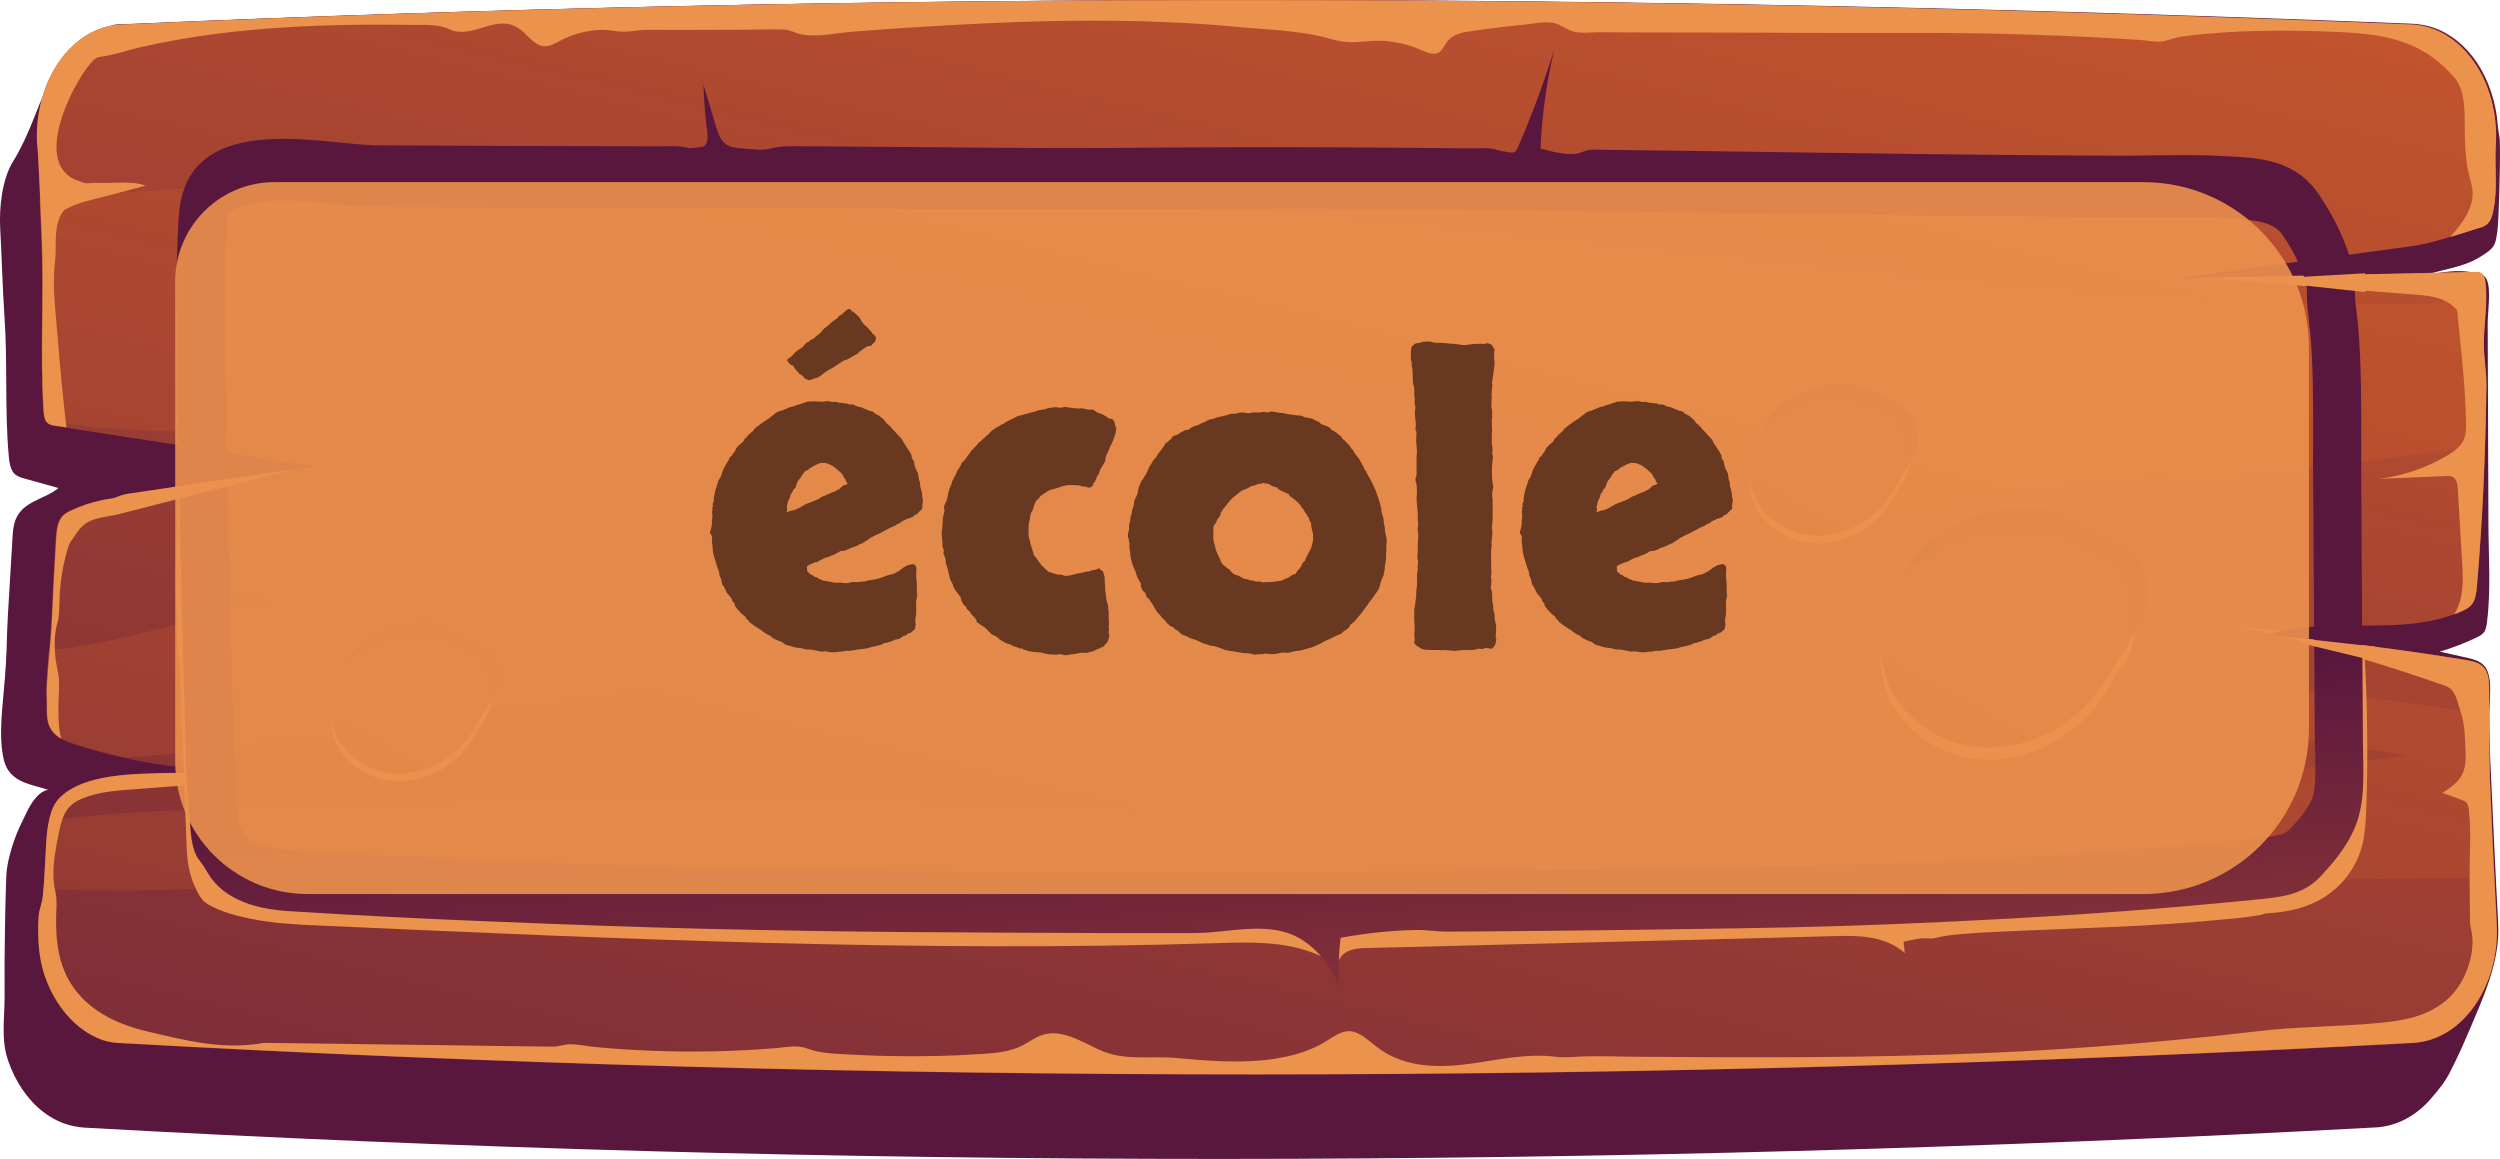 <svg fill="none" height="70" viewBox="0 0 151 70" width="151" xmlns="http://www.w3.org/2000/svg" xmlns:xlink="http://www.w3.org/1999/xlink"><linearGradient id="a"><stop offset="0" stop-color="#cf5c2b"/><stop offset="1" stop-color="#59173e"/></linearGradient><linearGradient id="b" gradientUnits="userSpaceOnUse" x1="115.784" x2="76.201" xlink:href="#a" y1="-103.532" y2="-19.861"/><linearGradient id="c" gradientUnits="userSpaceOnUse" x1="85.927" x2="47.937" xlink:href="#a" y1="-30.925" y2="126.451"/><linearGradient id="d" gradientUnits="userSpaceOnUse" x1="85.537" x2="36.889" xlink:href="#a" y1="-25.93" y2="169.21"/><linearGradient id="e" gradientUnits="userSpaceOnUse" x1="79.413" x2="76.119" xlink:href="#a" y1="88.101" y2="44.277"/><linearGradient id="f" gradientUnits="userSpaceOnUse" x1="127.904" x2="115.273" xlink:href="#a" y1="16.564" y2="43.087"/><linearGradient id="g" gradientUnits="userSpaceOnUse" x1="156.032" x2="49.121" xlink:href="#a" y1="-64.934" y2="129.92"/><linearGradient id="h" gradientUnits="userSpaceOnUse" x1="114.684" x2="106.717" xlink:href="#a" y1="14.318" y2="31.047"/><linearGradient id="i" gradientUnits="userSpaceOnUse" x1="132.428" x2="64.995" xlink:href="#a" y1="-37.086" y2="85.817"/><linearGradient id="j" gradientUnits="userSpaceOnUse" x1="28.989" x2="21.022" xlink:href="#a" y1="28.685" y2="45.415"/><linearGradient id="k" gradientUnits="userSpaceOnUse" x1="46.733" x2="-20.701" xlink:href="#a" y1="-22.718" y2="100.185"/><path d="m150.891 55.761c-.078-1.446-.155-2.892-.222-4.338-.067-1.517-.145-3.048-.212-4.565-.044-1.035-.111-2.141-.133-3.218-.023-.893.267-2.368-.112-3.176-.223-.482-.712-.624-1.147-.723-.568-.128-1.135-.255-1.703-.383.768-.227 1.514-.51 2.249-.865.167-.085.334-.17.445-.34.101-.156.134-.369.156-.553.256-1.985.089-4.083.089-6.096-.011-2.041-.011-4.097-.022-6.138-.011-1.942-.011-3.898-.022-5.841 0-.638.211-2.041-.045-2.608-.2-.468-.679-.44-1.046-.496-.379-.057-.758-.057-1.136-.028-.568.043-1.125.156-1.682.269.735-.255 1.492-.383 2.227-.61.479-.142.947-.34 1.392-.638.267-.184.557-.34.713-.695.067-.142.089-.326.122-.496.067-.354.078-.723.101-1.092.044-1.006.078-2.013.089-3.034.011-.51.011-1.021 0-1.531 0-.326-.101-.638-.123-.978-.1-1.375-.534-2.694-1.225-3.757-.69-1.049-1.637-1.815-2.683-2.169-.39-.128-.78-.198-1.181-.227-47.078-1.885-93.221-1.956-138.363.028-.178.014-.367-.014-.546.043-.178.071-.356.156-.546.241-.367.17-.735.34-1.091.567-.69.425-1.336.992-1.782 1.786-.256.468-.434.992-.668 1.46-.122.241-.278.425-.379.68-.479 1.219-.958 2.453-1.626 3.53-.646 1.049-.835 2.722-.768 4.012.1 1.758.134 3.53.256 5.288.2 2.793.011 5.586.256 8.407.033.397.089.851.323 1.106.167.184.39.255.601.312.69.199 1.392.383 2.082.581-.857.709-2.138.765-2.594 1.928-.145.383-.167.808-.189 1.233-.078 1.503-.189 2.991-.267 4.48-.033.666-.067 1.347-.078 2.013-.022.638-.056 1.262-.111 1.9-.111 1.488-.412 3.417-.056 4.877.345 1.403 1.726 1.46 2.672 1.8-.501.071-.88.595-1.18 1.12-.145.269-.256.539-.39.808-.122.241-.234.482-.334.737-.2.51-.367 1.035-.49 1.588-.078.369-.122.652-.134 1.035-.011.34-.022.68-.033 1.021-.022.68-.033 1.361-.045 2.042-.022 1.361-.033 2.722-.022 4.083.011 1.318-.234 2.594.2 3.884.434 1.29 1.18 2.396 2.116 3.119.757.595 1.615.907 2.505.964 45.397 2.538 91.552 2.509 138.419-.014 1.236-.071 2.428-.695 3.341-1.772.434-.51.824-.964 1.146-1.616.401-.78.769-1.588 1.114-2.41.846-1.999 1.904-4.225 1.77-6.535z" fill="url(#b)"/><path d="m145.748 63.007c-46.879 2.509-93.022 2.552-138.419.014-2.015 0-3.897-1.843-4.654-4.154-.334-1.035-.401-2.155-.356-3.261.011-.198.022-.383.067-.581.067-.298.178-.553.2-.865.011-.17.033-.312.045-.482.078-.879.1-1.772.156-2.651.033-.496.078-1.006.189-1.488.122-.553.323-1.049.668-1.389 1.492-1.432 4.421-1.403 6.592-1.46.423-.014.813-.028 1.169-.057.946-.071 1.893-.099 2.839-.099-2.249-.014-4.487-.255-6.703-.751-1.047-.227-2.093-.51-3.129-.851-.245-.071-.512-.184-.746-.326-.323-.184-.601-.454-.746-.851-.122-.34-.111-.737-.111-1.092.011-.354-.033-.723-.011-1.077.022-.765.1-1.503.156-2.254.056-.61.111-1.219.145-1.843.078-1.63.156-3.261.256-4.891.033-.496.078-1.035.345-1.375.167-.213.379-.312.59-.411.579-.269 1.169-.468 1.77-.596.312-.071.624-.071.891-.156.323-.128.568-.213.913-.255 3.307-.496 6.614-.978 9.932-1.474.39-.057.791-.113 1.192-.17-4.989-.766-9.988-1.56-14.977-2.325-.223-.043-.434-.071-.657-.099-.2-.028-.412-.071-.546-.255-.011-.014-.022-.028-.033-.043-.1-.17-.111-.369-.134-.581-.223-3.431.033-6.975-.122-10.448-.011-.199-.056-1.163-.1-2.268-.056-1.602-.145-3.431-.178-3.431-.212-3.813 2.082-7.102 5.089-7.23 45.13-1.999 91.273-1.928 138.318 0 3.018.128 5.334 3.431 5.1 7.273-.078 1.304.123 2.566-.134 3.884-.055.312-.133.624-.322.836-.167.184-.39.255-.602.312-.568.17-1.135.354-1.703.524-.758.227-1.504.44-2.272.553-4.543.61-9.064 1.233-13.596 1.857-.122.014-.245.028-.367.043-.145.014-.29.043-.434.057.367-.014.723-.014 1.08-.014 5.679-.128 11.369-.241 17.058-.369.156 0 .335 0 .457.128.145.142.178.383.2.61.034.312.034.61.034.893-.011.921-.134 1.8-.134 2.736 0 .822.156 1.63.156 2.481-.011 1.219-.044 2.438-.078 3.672-.089 2.779-.245 5.6-.479 8.392-.033.411-.078.836-.289 1.134-.167.227-.412.354-.646.454-.145.071-.289.128-.445.17-3.341 1.219-6.993.255-10.423 1.006-.222.043-.456.099-.668.17-.078.014-.156.043-.222.071.278.028.556.043.835.085 3.752.34 7.493.822 11.224 1.432.434.071.924.17 1.18.624.2.34.2.808.2 1.233v1.403c0 1.418 0 2.835.056 4.253.067 1.871.156 3.743.256 5.628.045.921.089 1.843.145 2.75.2 3.799-2.082 7.074-5.066 7.244z" fill="url(#c)"/><path d="m150.167 23.296c-.011 1.219-.045 2.438-.078 3.672-1.927.227-3.808.411-5.657.68-.434.057-.857.113-1.291.184-1.593.213-3.185.411-4.777.581-.791.085-1.593.17-2.394.255-.513.057-.969.312-1.459.383-.69.099-1.448-.128-2.149-.184-.78-.057-1.559-.085-2.338-.071-1.559.028-3.129.17-4.677.397-3.118.454-6.191 1.205-9.287 1.857-4.955 1.049-9.932 1.857-14.943 2.382 2.728.34 5.434.907 8.095 1.687-1.002.099-2.004.199-3.006.269-3.185.255-6.369.383-9.554.454s-6.38.071-9.565.057c-3.185 0-6.38-.014-9.565.014-3.185.043-6.369.128-9.554.312-1.592.099-3.185.213-4.766.369-.401.043-.791.085-1.192.128-.479.057-.946.227-1.436.298-3.797.567-7.594 1.276-11.347 2.212-5.835 1.46-11.703 2.892-17.638 3.402-1.069.085-2.149.17-3.218.255-5.111 1.304-10.634 1.574-15.645 2.353-1.704.269-3.441.411-5.178.496-1.047-.227-2.093-.51-3.129-.851-.245-.071-.512-.184-.746-.326-.323-.184-.601-.454-.746-.851-.122-.34-.111-.737-.111-1.092.011-.354-.033-.723-.011-1.077.022-.766.1-1.503.156-2.254 4.588-.482 9.298-2.169 13.707-2.991 5.668-1.035 11.447-1.645 17.159-2.056 6.47-.454 12.928.524 19.375.524 5.979 0 11.937-.666 17.883-1.276 11.591-1.191 23.161-2.424 34.73-3.7-2.516-.057-5.033-.142-7.549-.255-3.207-.142-6.414-.326-9.621-.539-.746-.043-1.514-.17-2.249-.071-.768.113-1.548.142-2.316.128-1.526-.028-3.051-.269-4.532-.737-.869-.269-1.737-.624-2.617-.822-1.492-.326-3.018-.227-4.543-.255-5.668-.099-11.246-1.999-16.914-1.928-1.492.014-2.973.17-4.454.34-1.57.184-3.151.369-4.732.425-.702.028-1.425.085-2.104-.113-.523-.156-1.125-.085-1.659-.099-.958-.028-1.915-.057-2.873-.085-1.915-.057-3.83-.085-5.757-.099-7.271-.043-14.52.468-21.791.397-3.095-.028-6.258-.113-9.32-.68-.011-.014-.022-.028-.033-.043-.1-.17-.111-.369-.134-.581-.223-3.431.033-6.975-.122-10.448-.011-.198-.056-1.162-.1-2.268 3.708-.411 7.438-.51 11.146-.851 7.26-.68 14.52-.978 21.813-.936 14.442.085 28.851 1.262 43.248 2.651 14.409 1.389 28.784 3.105 43.193 4.409 7.282.652 14.575 1.063 21.869 1.063 2.138 0 4.298-.17 6.458-.369-.011.921-.133 1.8-.133 2.736.033.893.189 1.701.178 2.538zm.234 24.086c-.056-1.418-.056-2.835-.056-4.253-4.599-.638-9.209-1.29-13.83-1.701-7.928-.695-15.901-.581-23.84-.17-1.648.085-3.273.142-4.91.397-.791.128-1.581.255-2.372.369-3.173.482-6.347.865-9.532 1.177-1.236.113-2.483.227-3.73.326 3.218-.028 6.436-.057 9.654-.085 3.218-.028 6.436-.057 9.654-.085 1.604-.014 3.218-.028 4.822-.043.801-.014 1.603-.014 2.416-.028.334 0 .69.028 1.024-.071.201-.057.401-.156.602-.199.723-.142 1.525.043 2.249.099.802.057 1.592.113 2.394.17 1.592.128 3.196.269 4.788.411 2.517.241 5.022.51 7.527.794 2.739.312 5.456.723 8.184 1.148-6.191.751-12.371 1.531-18.573 1.97-14.275 1.006-28.55 2.268-42.847 1.9-14.097-.34-28.16-1.375-42.268-1.304-7.438.028-14.865.184-22.281.468-5.478.199-11.024.17-16.491.879-.111.468-.156.992-.189 1.488-.056.879-.078 1.772-.156 2.651 6.091.312 12.248-.213 18.328-.227 7.427-.014 14.854.071 22.281.298 14.075.425 28.138 1.418 42.202 1.73 14.32.326 28.606-.978 42.892-1.9 7.371-.468 14.787-.482 22.159-.581h.156c-.101-1.885-.19-3.743-.256-5.628z" fill="url(#d)"/><g fill="#eb924d"><path d="m3.532 42.521c-.011.709-.011 1.432.167 2.098-.323-.184-.601-.454-.746-.851-.122-.34-.111-.737-.111-1.092.011-.354-.033-.723-.011-1.077.045-1.375.245-2.722.301-4.097.078-1.63.156-3.261.256-4.891.033-.496.078-1.035.345-1.375.167-.213.379-.312.59-.411.579-.269 1.169-.468 1.77-.595.278-.085.59-.085.857-.17.323-.128.568-.213.913-.255 3.307-.496 6.614-.978 9.932-1.474-3.552.921-7.104 1.815-10.667 2.736-.69.17-1.615.17-2.194.751-.122.113-.223.255-.323.397-.089.128-.167.269-.267.397-.189.213-.256.553-.345.851-.234.865-.367 1.772-.401 2.679-.011.34-.011.695-.045 1.035-.011.085-.022.17-.033.255-.011.099-.056.17-.078.269-.178.695-.156 1.46-.078 2.169.033.255.1.51.145.766.111.61.033 1.262.022 1.885z"/><path d="m131.761 16.777c-.2-.014-.4-.028-.601-.043h.958c-.112 0-.234.028-.357.043z"/><path d="m135.039 37.801c.924.113 1.848.227 2.773.312-.223.043-.457.099-.668.17-.713-.17-1.426-.34-2.105-.482z"/><path d="m148.646 36.056c.144-.737.111-1.503.055-2.254-.078-1.389-.167-2.793-.245-4.182-.011-.269-.044-.567-.211-.737-.134-.142-.323-.142-.49-.128-1.381.057-2.751.113-4.109.17 1.481-.17 2.951-.666 4.287-1.488.39-.241.79-.539.935-1.035.078-.255.078-.539.078-.822-.022-2.197-.323-4.65-.534-6.833-.646-.78-1.615-.879-2.506-.95-3.585-.283-7.182-.553-10.756-.836-.857-.071-1.815-.113-2.728-.17 5.679-.128 11.369-.241 17.059-.369.156 0 .334 0 .456.128.145.142.178.383.201.61.122 1.248-.112 2.396-.112 3.629 0 .822.156 1.63.156 2.481-.056 3.941-.223 8.052-.568 12.064-.033.411-.078.836-.289 1.134-.167.227-.412.354-.646.454-.145.071-.29.128-.445.17.189-.283.334-.652.412-1.035z"/><path d="m2.53 14.395c-.022-.468-.223-5.685-.29-5.685-.212-3.813 2.082-7.102 5.089-7.23 45.13-1.999 91.273-1.928 138.318 0 3.018.128 5.334 3.431 5.1 7.273-.078 1.304.123 2.566-.134 3.884-.055.312-.133.624-.322.836-.167.184-.39.255-.602.312-.568.17-1.124.369-1.692.524.49-.567 1.058-1.233 1.28-2.056.156-.553.034-1.035-.111-1.559-.223-.822-.267-1.602-.29-2.467-.033-1.063.112-2.58-.545-3.431-.501-.638-1.158-1.191-1.782-1.588-1.548-.964-3.34-1.177-5.044-1.262-.089 0-.167-.014-.256-.014-3.14-.128-6.291-.142-9.431.269-.379.043-.713.184-1.08.269-.457.113-1.003-.028-1.47-.057-1.069-.071-2.127-.128-3.196-.184-2.127-.099-4.265-.17-6.403-.213-1.603-.028-3.195-.028-4.799-.028-.501 0-1.013 0-1.514 0-.969 0-1.938 0-2.917 0-1.348 0-2.695 0-4.042-.014-.067 0-.134 0-.19 0-2.138 0-4.264-.014-6.402-.014-1.069 0-2.138 0-3.196-.014-.49 0-1.036.085-1.514-.028-.49-.113-.88-.496-1.392-.553-.468-.057-.947.043-1.403.099-1.169.113-2.327.255-3.485.425-.523.071-1.102.184-1.448.68-.122.17-.212.383-.356.525-.323.298-.779.099-1.158-.071-.746-.326-1.537-.51-2.338-.553-.724-.043-1.436.128-2.16.071-.457-.028-.891-.17-1.336-.284-1.759-.439-3.597-.468-5.367-.638-1.314-.128-2.639-.213-3.964-.269-4.265-.198-8.54-.085-12.794.142-2.138.113-4.265.255-6.403.425-.98.071-2.06.34-3.029.17-.278-.043-.546-.184-.824-.255-.289-.071-.579-.057-.88-.057-1.18.014-2.372.028-3.552.028-1.381.014-2.773 0-4.164 0-.468 0-.924.113-1.381.113-.423 0-.835-.113-1.258-.113-.88.014-1.748.227-2.561.652-.312.17-.635.354-.98.34-.624-.043-1.047-.794-1.615-1.134-1.336-.808-2.717.737-4.087.113-.679-.312-1.37-.269-2.093-.269-.913-.014-1.826-.014-2.739-.014-3.095.014-6.191.156-9.264.553-1.537.198-3.062.468-4.588.808-.735.17-1.481.439-2.227.553-.212.028-.379.028-.579.213-.913.808-3.418 5.33-1.626 6.918.111.099.234.184.367.255.189.099.39.142.59.227.2.099.457.028.668.028.512 0 1.024 0 1.525-.014.546 0 1.091-.014 1.603.184-1.158.312-2.316.61-3.474.907-.379.099-.757.198-1.113.397-.056.043-.122.057-.189.085-.245.113-.423.496-.512.794-.234.78-.089 1.63-.189 2.438-.178 1.446.045 3.005.156 4.437.145 1.843.323 3.7.534 5.543-.223-.043-.434-.071-.657-.099-.212-.028-.434-.071-.579-.283-.1-.17-.111-.369-.134-.581-.223-3.459.033-7.003-.111-10.462z"/><path d="m150.802 55.761c-.156-2.793-.29-5.586-.401-8.378-.067-1.885-.056-3.771-.056-5.657 0-.425-.011-.879-.2-1.233-.256-.454-.746-.553-1.18-.624-3.731-.61-7.472-1.092-11.225-1.432 3.341.822 6.793 1.871 9.966 2.991.624.227.668.836.924 1.588.245.751.268 1.602.29 2.41.011.34.011.68-.078 1.006-.189.723-.791 1.12-1.325 1.46.401.142.802.283 1.214.44.1.043.2.071.267.17.078.099.111.269.122.425.156 1.347.034 2.764.045 4.125.011.879.011 1.758.022 2.637.011.241.078.468.123.723.067.51.022 1.035-.101 1.531-.244 1.021-.79 1.928-1.492 2.509-1.213 1.006-2.728 1.219-4.175 1.347-2.416.227-4.844.199-7.249.496-.802.085-1.592.184-2.394.269-1.592.17-3.196.312-4.788.454-3.018.255-6.046.454-9.064.581-7.149.312-14.308.283-21.468.227-.857-.028-1.726-.028-2.583-.028-.702 0-1.37.113-2.06.028-1.681-.213-3.352.17-5.022.411-1.949.269-4.042.298-5.723-.978-.534-.411-1.058-.95-1.681-.978-.512-.014-.991.354-1.459.638-.891.539-1.871.836-2.85.992-.022 0-.033 0-.056.014-2.082.34-4.087.156-6.169-.028-1.526-.128-3.129.198-4.588-.496-1.125-.524-2.305-1.276-3.463-.879-.412.142-.779.425-1.169.624-.757.383-1.592.454-2.405.51-.512.028-1.024.057-1.537.085-2.127.085-4.265.071-6.391-.043-.891-.057-1.804-.043-2.672-.369-.601-.227-1.191-.085-1.815-.028-2.583.213-5.178.269-7.772.156-1.058-.043-2.116-.113-3.162-.213-.512-.043-1.047-.17-1.559-.17-.356 0-.679.142-1.036.142-2.149-.014-4.287-.057-6.436-.085-3.663-.043-7.338-.099-11.001-.142-2.505.439-4.61-.113-7.093-.695-2.038-.482-4.254-1.531-5.1-3.941-.356-1.007-.412-2.127-.379-3.204.011-.326.033-.638 0-.964-.033-.298-.111-.567-.145-.865-.111-.978.122-2.112.312-3.062.1-.482.223-.992.501-1.361.245-.34.59-.539.935-.68.913-.369 1.882-.454 2.839-.525 1.381-.099 2.761-.213 4.142-.312.278-.014.557-.043.835-.057-.033-.17-.056-.34-.056-.525l.011-.071c-.846-.028-1.692-.028-2.539-.043-2.182.057-5.1.043-6.592 1.46-.668.638-.791 1.815-.857 2.864-.067 1.035-.089 2.098-.2 3.133-.033.312-.134.567-.2.865-.045.199-.056.383-.067.581-.045 1.12.022 2.24.356 3.261.746 2.325 2.628 4.154 4.654 4.154 45.397 2.538 91.541 2.509 138.419-.014 2.984-.156 5.266-3.431 5.055-7.23z"/><path d="m10.613 35.163c0 .765.022 1.545.056 2.311.011.383.033.765.056 1.148.011.283 0 .595.045.865.044.227.089.425.089.666.022.652.044 1.318.078 1.97.044 1.319.1 2.623.145 3.941.067 1.687.122 3.36.189 5.047.033.936.156 1.744.546 2.538.078.156.145.312.234.454.145.241.323.411.546.539.813.454 1.737.695 2.617.865 1.359.269 2.728.34 4.098.397 18.05.808 36.122 1.63 54.183 1.063 2.205-.071 4.487-.142 6.536.907-.935-2.127-3.196-2.438-5.111-2.495-20.065-.581-40.142-1.233-60.14-3.36-.546-.057-1.147-.142-1.537-.652-.278-.354-.39-.865-.479-1.347-1.024-5.259-1.225-10.774-.601-16.133.033-.326.111-.68.1-1.006-.011-.34-.045-.68-.045-1.035-.011-.709.011-1.432.067-2.141-.078-.17-.267-.17-.412-.142-.379.057-.757.099-1.147.156.022.468 0 .907-.044 1.375-.011.156.011.269.022.425.022.312-.022.638-.033.936-.022.454-.033.921-.045 1.375 0 .44-.011.893-.011 1.333z"/><path d="m80.822 58.13c.223-.723.969-.851 1.581-.865 4.866-.128 9.721-.241 14.587-.369 4.587-.113 9.186-.227 13.774-.354 1.481-.043 3.062-.043 4.287 1.021-.023-.227-.056-.454-.078-.68.523-.113 1.024-.255 1.558-.198.29.028.591-.099.88-.142.679-.113 1.37-.156 2.049-.199 3.775-.213 7.561-.283 11.346-.524.958-.057 1.905-.142 2.862-.227.947-.085 1.904-.156 2.84-.326.133-.028.256-.085.389-.099.178-.014.357-.028.535-.043.957-.099 1.926-.326 2.817-.851 1.113-.652 2.093-1.815 2.45-3.303.156-.666.189-1.361.222-2.056.112-3.175.078-6.365-.111-9.527-.123-.156-.434.128-.479.354-.456 2.311-.802 4.65-1.024 7.003-.134 1.403-.245 2.892-.924 3.998-.746 1.205-1.994 1.687-3.174 2.027-6.269 1.843-12.749 2.027-19.174 2.197-5.991.156-11.982.326-17.961.482-4.989-.213-10.099.794-15.055.113-1.392-.199-2.795-.51-4.187-.255-.1.014-.212.043-.289.142-.056.071-.067.17-.089.269-.167.737.1 1.673.367 2.41z"/></g><path d="m142.72 44.675c-.011-2.694-.034-5.387-.056-8.095-.011-2.594-.033-5.174-.045-7.769-.022-3.119.078-6.266-.211-9.357-.056-.61-.178-1.233-.167-1.843.011-.921-.134-1.63-.457-2.509-.412-1.191-1.002-2.282-1.67-3.275-1.447-2.183-3.53-2.282-5.701-2.396-2.283-.128-4.554-.014-6.826-.028-2.539-.014-5.088-.028-7.627-.057-3.096-.028-6.18-.071-9.276-.113-3.095-.043-6.191-.085-9.286-.128-1.548-.014-3.096-.043-4.644-.057-.323 0-.657-.043-.969.057-.201.057-.379.156-.579.184-.69.085-1.481-.142-2.16-.312.089-2.027.367-4.04.835-5.997-.635 2.013-1.359 3.984-2.183 5.883-.056.128-.111.255-.211.312-.1.057-.223.043-.323.028-.234-.043-.479-.071-.713-.142-.534-.17-1.102-.099-1.659-.099-2.394-.028-4.777-.043-7.171-.057-4.699-.028-9.398-.014-14.086.028-5.033.043-10.066-.043-15.11-.071-1.37-.014-2.739-.028-4.098-.028-.59 0-1.158-.028-1.726.128-.59.17-1.314.028-1.915-.014-.334-.028-.69-.071-.958-.34-.267-.255-.39-.666-.512-1.063-.245-.822-.49-1.644-.735-2.467.033.964.111 1.914.234 2.864.033.312.056.709-.167.865-.067.043-.156.057-.234.071-.267.028-.546.113-.813.043-.512-.128-1.024-.085-1.548-.085-5.723 0-11.425-.028-17.126-.057-3.196-.014-10.879-2.084-11.926 3.445-.145.765-.134 1.559-.178 2.353-.111 2.382-.045 4.777-.011 7.173.089 7.896.267 15.793.512 23.675.033 1.205.078 2.424.201 3.629.1.95.044 2.197.635 2.934.2.255.345.496.523.794.356.581.846 1.021 1.381 1.333 1.147.68 2.472.865 3.741.936 4.142.255 8.273.468 12.404.624 4.165.17 8.318.326 12.482.425 4.165.099 8.318.17 12.482.199 3.775.028 7.55.043 11.324.057h5.779c2.082 0 4.599-.822 6.514.44.958.624 1.759 1.63 2.216 2.878-.078-1.007-.056-2.027.067-3.034 1.514-.269 3.029-.44 4.554-.468.657-.014 1.292.113 1.949.099.768 0 1.548-.014 2.316-.014 3.095-.028 6.191-.057 9.287-.099 1.915-.028 3.83-.057 5.757-.085 4.164-.057 8.317-.184 12.482-.383.746-.043 1.503-.071 2.249-.113 5.735-.284 11.469-.709 17.192-1.29.49-.057.958-.113 1.415-.227.734-.184 1.425-.51 2.026-1.163.735-.794 1.448-1.645 1.938-2.693.79-1.687.59-3.615.579-5.529zm-3.107 3.658c-.301.638-.857 1.276-1.314 1.758-.111.113-.278.255-.713.354-.322.085-.701.128-1.08.17-5.489.553-11.235.978-17.07 1.29-.746.043-1.481.071-2.227.099-4.364.199-8.418.326-12.404.383-11.836.184-23.495.283-34.674.283-5.011 0-10.021-.014-15.043-.057-4.12-.043-8.318-.099-12.438-.199-4.12-.099-8.307-.241-12.438-.411-4.131-.17-8.296-.383-12.371-.638-.902-.043-1.926-.156-2.65-.581-.178-.113-.267-.198-.289-.227-.134-.227-.301-.496-.49-.78-.011-.142-.022-.298-.033-.425-.022-.255-.033-.496-.056-.737-.1-1.021-.134-2.07-.178-3.332-.256-7.797-.434-15.736-.512-23.575l-.011-1.333c-.034-1.942-.056-3.771.033-5.571.011-.199.011-.411.022-.638.011-.44.022-.836.067-1.063.1-.482 1.169-.978 3.385-.978 1.091 0 2.26.113 3.285.213.88.099 1.715.17 2.427.17 5.089.028 10.188.043 15.288.043h2.862c3.808 0 7.616.014 11.436.043l3.675.028c2.683.028 5.378.043 8.062.043 1.125 0 2.26 0 3.407-.014 2.839-.028 5.668-.043 8.507-.043 9.61 0 19.408.142 28.873.269 7.427.099 15.121.199 22.648.241l.368.014c.668 0 1.314-.014 1.982-.014.646-.014 1.292-.014 1.926-.014.936 0 1.715.014 2.416.057h.078c2.038.128 2.985.255 3.541 1.092.568.851.958 1.63 1.225 2.382.201.581.201.737.201.964-.012.737.078 1.375.133 1.885.011.142.034.312.056.454.2 2.155.189 4.366.189 6.72-.011.737-.011 1.474 0 2.212l.1 15.821c.012.354.012.68.023 1.007.011 1.12.033 2.112-.223 2.637z" fill="url(#e)"/><g fill="#eb924d"><path d="m10.666 30.159 3.407-.865-.145-.411-3.53.539z"/><path d="m138.901 17.215 3.953.425v-1.134l-4.276.241z"/><path d="m139.182 38.892 4.376 1.063-.09-.893-4.698-.524z"/><path d="m126.382 34.128c-3.329-2.367-8.863-1.644-11.502 1.545-1.66 2.013-1.749 5.77 0 7.769 3.841 4.409 10.589 2.523 13.027-2.92.045-.057.09-.113.145-.156 1.86-2.141.535-5.699-1.67-6.238z"/></g><path d="m127.175 32.044c-3.329-2.368-8.864-1.645-11.503 1.545-1.659 2.013-1.748 5.77 0 7.769 3.842 4.409 10.59 2.523 13.028-2.92.045-.057.089-.113.145-.156 1.86-2.141.535-5.699-1.67-6.238z" fill="url(#f)"/><path d="m126.382 33.39c-3.329-2.368-8.863-1.645-11.502 1.545-1.66 2.013-1.749 5.77 0 7.769 3.841 4.409 10.589 2.523 13.027-2.92.045-.057.09-.113.145-.156 1.86-2.141.535-5.699-1.67-6.238z" fill="url(#g)"/><path d="m113.723 25.395c-2.105-1.503-5.59-1.035-7.249.978-1.047 1.262-1.102 3.643 0 4.905 2.427 2.779 6.681 1.588 8.218-1.843.033-.028.055-.071.089-.099 1.169-1.361.334-3.601-1.058-3.941z" fill="#eb924d"/><path d="m114.223 24.092c-2.105-1.503-5.59-1.035-7.249.978-1.047 1.262-1.102 3.643 0 4.905 2.427 2.779 6.681 1.588 8.218-1.843.033-.028.055-.071.089-.099 1.169-1.375.334-3.615-1.058-3.941z" fill="url(#h)"/><path d="m113.723 24.928c-2.105-1.503-5.59-1.035-7.249.978-1.047 1.276-1.102 3.643 0 4.905 2.427 2.779 6.681 1.588 8.218-1.843.033-.028.055-.071.089-.099 1.169-1.361.334-3.601-1.058-3.941z" fill="url(#i)"/><path d="m28.032 39.769c-2.105-1.503-5.59-1.035-7.249.978-1.047 1.262-1.102 3.643 0 4.905 2.427 2.779 6.681 1.588 8.218-1.843.033-.028.056-.071.089-.099 1.169-1.361.334-3.601-1.058-3.941z" fill="#eb924d"/><path d="m28.532 38.451c-2.105-1.503-5.59-1.035-7.249.978-1.047 1.276-1.102 3.643 0 4.905 2.427 2.779 6.681 1.588 8.218-1.843.033-.028.056-.071.089-.099 1.169-1.361.334-3.601-1.058-3.941z" fill="url(#j)"/><path d="m28.032 39.302c-2.105-1.503-5.59-1.035-7.249.978-1.047 1.276-1.102 3.643 0 4.905 2.427 2.779 6.681 1.588 8.218-1.843.033-.028.056-.071.089-.099 1.169-1.361.334-3.601-1.058-3.941z" fill="url(#k)"/><path d="m10.582 17c0-3.314 2.686-6 6-6h112.879c5.523 0 10 4.477 10 10v23c0 5.523-4.477 10-10 10h-110.879c-4.418 0-8-3.582-8-8z" fill="#eb924d" opacity=".9"/><path d="m52.071 35.086c.031.047.07.062.117.047.047-.016.094-.031.141-.047.219-.047.359-.07.422-.07.062-.016.133-.031.211-.047.125-.031.25-.07.375-.117.141-.062.281-.109.422-.141.031-.016.07-.023.117-.023.062-.016.109-.031.141-.047.094-.062.164-.102.211-.117.062-.031.109-.062.141-.094.156-.125.258-.195.305-.211.047-.016.086-.039.117-.07.219-.062.344-.086.375-.07.125.031.188.133.188.305-.016.219-.023.359-.023.422.016.047.023.109.023.188.016.125.024.242.024.352v.328.141c.016.047.023.086.023.117 0 .078-.016.164-.047.258-.016.094-.023.18-.023.258.016.25.016.484 0 .703-.047.203-.062.336-.047.399s.024.117.024.164c-.016.109-.031.203-.047.281-.156.156-.274.242-.352.258-.078 0-.133.039-.164.117-.094.016-.156.031-.188.047-.016.016-.039.031-.07.047-.109.094-.195.141-.258.141-.047 0-.094.008-.141.023l-.281.117c-.172.062-.289.094-.352.094s-.125.031-.188.094c-.062 0-.125.016-.188.047-.047.016-.109.031-.188.047-.156.031-.266.055-.328.07-.109.047-.188.07-.234.07s-.102.008-.164.023c-.078.016-.164.023-.258.023-.078.016-.164.031-.258.047-.234.047-.398.062-.492.047-.094 0-.188.016-.281.047-.125 0-.227.008-.305.023s-.156.023-.234.023c-.094 0-.188-.008-.281-.023-.078-.016-.164-.031-.258-.047-.062.031-.141.039-.234.024-.078-.016-.18-.039-.305-.07-.125-.016-.211-.031-.258-.047-.188 0-.312-.008-.375-.024-.047-.016-.102-.031-.164-.047-.062-.016-.117-.024-.164-.024-.047 0-.102-.008-.164-.023-.109-.016-.188-.031-.234-.047s-.094-.031-.141-.047c-.188-.047-.297-.078-.328-.094l-.211-.164c-.125-.031-.25-.078-.375-.141-.047-.031-.094-.055-.141-.07-.031-.016-.07-.047-.117-.094-.031-.047-.078-.078-.141-.094-.047-.016-.094-.039-.141-.07-.172-.109-.266-.172-.281-.188 0-.016-.008-.031-.023-.047-.109-.047-.172-.078-.188-.094 0-.016-.016-.031-.047-.047l-.234-.141c-.094-.094-.18-.156-.258-.187-.031-.078-.078-.133-.141-.164-.047-.047-.086-.109-.117-.188-.109-.094-.188-.156-.234-.188-.047-.031-.086-.078-.117-.141-.047-.031-.086-.062-.117-.094-.016-.047-.039-.086-.07-.117-.062-.047-.102-.133-.117-.258-.094-.094-.141-.156-.141-.188 0-.031-.008-.062-.023-.094-.094-.125-.156-.203-.188-.234-.094-.109-.141-.172-.141-.188s-.008-.039-.024-.07c-.109-.219-.188-.352-.234-.399 0-.078-.008-.133-.023-.164-.016-.031-.023-.07-.023-.117-.078-.156-.117-.25-.117-.281 0-.047 0-.086 0-.117-.047-.156-.078-.234-.094-.234 0 0 0-.008 0-.024-.078-.234-.125-.383-.141-.445-.016-.078-.039-.148-.07-.211-.031-.156-.055-.258-.07-.305 0-.047-.008-.109-.024-.188 0-.094-.008-.188-.023-.281-.016-.109-.023-.172-.023-.187 0-.031 0-.078 0-.141.016-.078.016-.141 0-.188-.016-.047-.039-.086-.07-.117-.031-.047-.047-.094-.047-.141.078-.234.117-.383.117-.445 0-.078 0-.172 0-.281.031-.141.039-.25.023-.328s-.016-.156 0-.234c0-.047 0-.094 0-.141 0-.062.016-.109.047-.141-.031-.062-.039-.109-.024-.141.031-.047.055-.094.07-.141 0-.172 0-.258 0-.258.016-.016.023-.039.023-.07.031-.141.055-.258.07-.351.031-.109.062-.203.094-.281.047-.125.07-.195.07-.211 0-.031.008-.062.023-.094.062-.094.102-.156.117-.188.016-.031.031-.062.047-.094.062-.234.133-.414.211-.539s.133-.219.164-.281c.031-.062.062-.109.094-.141 0-.062.016-.109.047-.141.047-.031.086-.062.117-.094.078-.141.133-.219.164-.234.078-.141.117-.219.117-.234.141-.156.227-.242.258-.258.031-.016.062-.039.094-.07.109-.125.156-.195.141-.211 0-.031.008-.047.024-.047.047-.016.078-.039.094-.07.031-.047.062-.086.094-.117.141-.125.219-.195.234-.211.016-.016.039-.031.07-.047.062-.109.102-.164.117-.164.031 0 .047-.016.047-.047.156-.109.242-.172.258-.188.031-.016.062-.039.094-.07.125-.094.195-.141.211-.141.031-.016.055-.031.07-.047.156-.094.242-.156.258-.188.141-.109.219-.164.234-.164.031-.016.047-.039.047-.07.188-.094.297-.141.328-.141.031 0 .062-.008.094-.023.234-.094.383-.156.445-.188.031-.016.062-.024.094-.024.047-.016.109-.031.188-.047.031-.016.062-.031.094-.047.047-.016.102-.031.164-.047.156-.047.234-.07.234-.07 0-.016.016-.023.047-.023.109-.031.18-.055.211-.07.031-.016.086-.023.164-.023.203-.016.391-.016.562 0 .156.016.266.016.328 0s.133-.023.211-.023c.062 0 .156.016.281.047h.258c.156.047.234.07.234.07 0-.016.016-.024.047-.024.125.031.195.047.211.047.031-.016.062-.016.094 0 .062 0 .117.016.164.047.062.031.133.031.211 0 .172.078.281.125.328.141.062.016.133.031.211.047.156.062.266.109.328.141.078.016.148.047.211.094.094-.031.18.008.258.117.156.094.242.141.258.141s.031.008.047.023c.078.078.141.133.188.164.047.031.086.07.117.117.078.109.125.172.141.188.016 0 .031.008.047.023.047.047.094.094.141.141.062.047.109.102.141.164.125.125.188.188.188.188.062.062.109.117.141.164.047.031.086.07.117.117.125.125.188.203.188.234 0 .016.008.039.024.07.125.203.195.312.211.328.062.109.117.188.164.234.031.047.055.094.07.141.016.047.039.094.07.141-.016.047-.016.094 0 .141.031.047.062.086.094.117.031.062.055.148.07.258.016.094.039.18.07.258.031.047.055.094.07.141.016.031.039.078.07.141.031.187.047.281.047.281 0 .047.008.094.023.141.016.031.031.07.047.117.016.141.016.211 0 .211 0 0 .008.016.023.047l.07.258c.031.125.047.234.047.328 0 .047.008.094.023.141.016.031.024.07.024.117-.031.188-.047.312-.047.375.016.047.016.086 0 .117-.141.141-.227.227-.258.258-.016.031-.039.055-.07.07-.125.062-.195.102-.211.117 0 .016-.008.031-.023.047-.172.078-.281.117-.328.117-.031 0-.062.016-.094.047-.125.047-.211.086-.258.117-.031.031-.062.062-.094.094-.156.047-.234.086-.234.117-.094.047-.172.086-.234.117-.062.016-.117.039-.164.07-.172.094-.32.172-.445.234-.156.094-.266.148-.328.164-.062.016-.109.039-.141.07-.125.062-.203.102-.234.117-.031.016-.062.039-.094.07-.156.109-.258.172-.305.188-.031.016-.062.047-.094.094-.031-.016-.078-.008-.141.024-.062.031-.117.062-.164.094-.188.078-.312.125-.375.141-.047 0-.086.023-.117.07-.047 0-.094.016-.141.047-.031.016-.07.031-.117.047-.047.016-.102.023-.164.023-.047-.016-.094-.008-.141.024-.141.094-.227.141-.258.141-.031.031-.078.055-.141.07-.047.016-.094.031-.141.047-.141.078-.242.117-.305.117-.047 0-.086.016-.117.047-.141.062-.219.102-.234.117-.125.078-.211.117-.258.117s-.094.016-.141.047c-.25.094-.383.164-.398.211 0 .203.016.312.047.328.109.094.18.148.211.164.047.016.094.039.141.07.031.047.062.07.094.07.047 0 .094.016.141.047.031.016.062.039.094.07.047.016.094.031.141.047.062.047.148.07.258.07.078.016.141.031.188.047.047 0 .102.008.164.023.125.031.219.047.281.047.188-.016.312-.016.375 0 .078.016.141.024.188.024.078 0 .156-.008.234-.024.078-.031.156-.047.234-.047.188.016.305.016.352 0 .062-.016.125-.023.188-.023zm-.938-5.953c-.031-.062-.055-.117-.07-.164 0-.047-.024-.078-.07-.094-.078-.156-.125-.242-.141-.258 0-.016-.016-.031-.047-.047-.141-.125-.227-.203-.258-.234-.156-.125-.25-.195-.281-.211-.219-.109-.367-.164-.445-.164-.062 0-.148 0-.258 0-.172.078-.266.117-.281.117s-.031.008-.047.024c-.172.094-.273.148-.305.164-.031 0-.047.024-.047.07-.125.062-.195.102-.211.117-.016 0-.031 0-.047 0-.094.125-.156.211-.188.258-.016.031-.031.062-.047.094-.125.156-.195.25-.211.281-.016.031-.031.062-.047.094-.047.203-.102.32-.164.351-.047.031-.078.086-.094.164-.094.125-.141.203-.141.234.016.016.016.031 0 .047-.047.156-.086.234-.117.234-.062.25-.094.391-.094.422.031.125.031.203 0 .234-.016.031-.008.055.023.07.203-.094.344-.133.422-.117.156-.078.258-.125.305-.141s.086-.039.117-.07c.172-.094.266-.148.281-.164.125-.047.211-.078.258-.094.047-.016.086-.031.117-.047.188-.078.305-.125.352-.141.062-.031.109-.062.141-.094.125-.078.211-.117.258-.117.047-.016.094-.039.141-.07.094-.047.148-.07.164-.07.031-.016.062-.031.094-.047.062-.031.117-.047.164-.047.047-.016.086-.039.117-.07.172-.078.258-.125.258-.141.016-.031.031-.047.047-.047.094-.109.18-.164.258-.164.078-.016.133-.055.164-.117zm1.758-8.812c.031.156.008.274-.07.352-.078.062-.148.133-.211.211-.125 0-.234.031-.328.094-.078.062-.164.125-.258.188-.141.094-.211.156-.211.188-.109.062-.195.109-.258.141-.047.031-.102.062-.164.094-.156.094-.266.148-.328.164-.047 0-.094.016-.141.047-.188.125-.312.211-.375.258-.047.031-.109.07-.188.117-.109.062-.219.125-.328.188-.094.047-.188.109-.281.188-.156.125-.266.203-.328.234-.062.016-.133.039-.211.07-.109.047-.227.086-.352.117-.109-.047-.18-.078-.211-.094-.016-.016-.039-.031-.07-.047-.094-.141-.172-.211-.234-.211-.047-.016-.078-.039-.094-.07-.031-.062-.086-.125-.164-.188-.062-.062-.109-.141-.141-.234-.031-.031-.07-.055-.117-.07s-.086-.039-.117-.07c-.078-.078-.133-.148-.164-.211 0-.062.024-.102.07-.117.047-.031.094-.062.141-.094.047-.047.102-.102.164-.164.062-.078.125-.141.188-.188.047-.047.102-.086.164-.117.062-.031.125-.07.188-.117.141-.156.219-.25.234-.281.109-.031.18-.07.211-.117.047-.062.125-.102.234-.117.062-.078.125-.141.188-.188.078-.047.148-.102.211-.164s.117-.125.164-.188.109-.117.188-.164c.156-.125.281-.234.375-.328.078-.062.156-.117.234-.164.078-.047.133-.109.164-.188.078-.031.141-.062.188-.094.047-.047.094-.094.141-.141.109-.109.188-.164.234-.164.062-.016.102-.024.117-.024.047.078.086.125.117.141.031 0 .062.016.094.047.109.094.18.156.211.187.109.094.18.18.211.258.031.062.062.117.094.164.125.156.203.234.234.234.094.094.156.164.188.211.047.047.086.086.117.117.031.031.055.07.07.117.031.031.07.062.117.094zm12.891 9.141c-.172-.047-.258-.078-.258-.094-.047.031-.109.031-.188 0-.062-.031-.117-.047-.164-.047-.125-.016-.234-.023-.328-.023-.078 0-.156 0-.234 0-.078 0-.156.008-.234.023-.078.016-.148.031-.211.047-.156.062-.32.117-.492.164-.172.031-.305.078-.398.141-.156.109-.25.172-.281.188-.016 0-.039.016-.07.047-.078.047-.133.102-.164.164-.031.062-.086.109-.164.141-.078.172-.117.258-.117.258-.047.141-.078.242-.094.305s-.047.117-.094.164c-.031.078-.055.164-.07.258 0 .094-.016.188-.047.281-.016.078-.031.164-.047.258v.305c-.016.188 0 .367.047.539.031.062.047.117.047.164 0 .031.008.07.024.117.047.141.086.266.117.375.031.094.062.195.094.305.125.141.188.219.188.234 0 .016.008.031.023.047.031.031.062.07.094.117.047.047.086.102.117.164.109.109.18.18.211.211.031.031.062.062.094.094.047.016.086.055.117.117.078.016.148.039.211.07.062.016.148.039.258.07.078.031.141.047.188.047.047-.016.094-.016.141 0 .047 0 .094.016.141.047.047.016.109.023.188.023.141-.016.234-.031.281-.047s.086-.024.117-.024c.078-.031.164-.055.258-.07.094-.016.18-.031.258-.047l.258-.07c.109 0 .18-.008.211-.023.031-.016.062-.031.094-.047.172-.016.281-.039.328-.07.062-.031.117-.055.164-.07.062.078.102.125.117.141.031 0 .062.008.094.024.094.25.133.43.117.539 0 .109.008.227.024.352 0 .219.008.352.023.398.031.047.031.094 0 .141.031.031.047.086.047.164 0 .062.008.133.023.211.078.219.109.359.094.422 0 .062.008.133.023.211.016.156.016.25 0 .281v.094c.016.172.023.289.023.351.016.062.008.117-.023.164.031.141.031.273 0 .398.047.094.055.195.023.305-.031.094-.062.188-.094.281-.125.109-.188.18-.188.211 0 .016-.016.031-.047.047-.156.062-.234.102-.234.117-.094.031-.164.055-.211.07-.047.031-.102.062-.164.094-.203.047-.328.078-.375.094-.062.016-.133.016-.211 0-.078 0-.172.008-.281.023-.156.047-.25.062-.281.047-.016-.016-.039-.008-.07.023-.172.016-.266.024-.281.024 0 .016-.016.023-.047.023-.094.016-.164.016-.211 0-.031-.016-.07-.023-.117-.023-.078-.031-.156-.039-.234-.024-.062.016-.133.024-.211.024l-.422-.024c-.188-.047-.32-.078-.398-.094-.078-.016-.156-.024-.234-.024-.047-.016-.102-.023-.164-.023-.047 0-.086 0-.117 0-.125-.031-.195-.047-.211-.047-.016.016-.039.016-.07 0-.125-.062-.219-.094-.281-.094-.047-.047-.094-.07-.141-.07-.047.016-.094.008-.141-.024-.141-.047-.219-.078-.234-.094-.016 0-.039 0-.07 0-.141-.094-.234-.141-.281-.141-.047-.016-.102-.031-.164-.047-.234-.125-.383-.211-.445-.258-.047-.062-.109-.117-.188-.164-.047-.016-.086-.031-.117-.047-.031-.031-.078-.055-.141-.07l-.188-.188c-.078-.094-.133-.148-.164-.164-.016-.016-.039-.039-.07-.07-.094-.062-.18-.117-.258-.164-.062-.062-.133-.109-.211-.141-.031-.156-.102-.274-.211-.352-.078-.094-.133-.148-.164-.164-.016-.031-.024-.062-.024-.094-.141-.125-.211-.195-.211-.211-.047-.109-.102-.18-.164-.211-.047-.047-.086-.109-.117-.188-.031-.047-.055-.094-.07-.141 0-.062-.016-.125-.047-.188-.125-.156-.188-.234-.188-.234-.094-.141-.141-.211-.141-.211 0-.016-.008-.031-.023-.047-.062-.094-.094-.156-.094-.188 0-.031-.008-.062-.024-.094-.078-.156-.125-.242-.141-.258 0-.031-.008-.062-.023-.094-.062-.266-.102-.43-.117-.492-.016-.062-.031-.117-.047-.164 0-.062-.023-.125-.07-.188l-.024-.305c-.047-.141-.078-.227-.094-.258-.016-.047-.031-.086-.047-.117.047-.109.047-.195 0-.258-.047-.078-.062-.172-.047-.281 0-.172-.008-.258-.023-.258 0-.016 0-.039 0-.07l-.023-.281c0-.047 0-.094 0-.141.016-.047.023-.094.023-.141.016-.094.023-.18.023-.258 0-.094.008-.188.024-.281 0-.047 0-.094 0-.141.016-.047.023-.086.023-.117.062-.203.086-.328.07-.375-.016-.047-.023-.086-.023-.117 0-.078.016-.148.047-.211.031-.063.062-.125.094-.188.031-.078.055-.164.07-.258.016-.109.039-.227.07-.351.031-.078.055-.148.07-.211.031-.078.062-.148.094-.211.031-.094.047-.148.047-.164.016-.031.031-.062.047-.094.031-.062.062-.125.094-.188.031-.062.062-.125.094-.188.062-.156.117-.258.164-.305.109-.172.156-.266.141-.281 0-.016.008-.031.024-.047.031-.031.062-.062.094-.094.031-.031.062-.062.094-.094.125-.172.203-.281.234-.328.031-.047.062-.086.094-.117.062-.109.102-.164.117-.164.016-.016.031-.031.047-.047l.211-.211c.078-.094.133-.164.164-.211.047-.016.086-.039.117-.07.031-.031.062-.062.094-.094l.258-.234c.109-.094.164-.141.164-.141 0-.016.008-.031.023-.047.109-.109.195-.18.258-.211.094-.078.188-.133.281-.164.156-.109.234-.156.234-.141s.008.016.023 0c.125-.094.258-.172.398-.234.141-.062.281-.133.422-.211.094-.047.164-.07.211-.07.047 0 .086-.008.117-.024.188-.062.305-.094.352-.094.047-.016.094-.031.141-.047.172-.047.274-.07.305-.07.031-.016.078-.039.141-.07l.281-.047c.156-.016.234-.031.234-.047.016-.016.031-.023.047-.023.188-.047.328-.07.422-.07.141-.016.219-.016.234 0 .031.016.062.023.094.023.141-.016.227-.023.258-.023.031-.016.062-.024.094-.024l.328.047c.234.031.399.047.492.047.109-.016.203-.016.281 0 .219.062.359.086.422.07s.117-.016.164 0c.062.031.109.062.141.094.047.031.102.062.164.094.031.016.07.031.117.047.047 0 .094.016.141.047.188.094.289.156.305.188.031.016.062.039.094.07.156 0 .258.047.305.141l.141.492c-.016.125-.047.258-.094.398-.047.125-.094.25-.141.375-.031.078-.07.156-.117.234-.031.062-.062.141-.094.234-.047.125-.086.211-.117.258-.031.047-.055.102-.07.164-.016.047-.023.102-.023.164s-.016.117-.047.164c-.109.188-.195.328-.258.422-.047.094-.078.195-.094.305-.062.047-.109.117-.141.211-.016.078-.047.156-.094.234-.031.031-.062.07-.094.117-.016.031-.023.078-.023.141-.047.016-.086.039-.117.07-.016.016-.055.031-.117.047zm14.016-3.844c.062.016.172.055.328.117.141.047.242.125.305.234.078.031.148.07.211.117.062.031.125.078.188.141.156.109.227.172.211.188v.047c.141.109.211.172.211.188.031.031.07.07.117.117.047.047.086.086.117.117.078.109.125.18.141.211.031.031.062.062.094.094.078.141.125.227.141.258.031.016.055.039.07.07.156.188.25.328.281.422.047.078.094.164.141.258.062.141.102.219.117.234.016 0 .031.008.047.023.047.141.086.234.117.281.047.047.086.109.117.188.078.125.148.266.211.422.078.156.148.328.211.516.109.297.195.586.258.867 0 .109.008.195.023.258.078.203.117.344.117.422 0 .078.008.164.023.258.031.078.047.156.047.234 0 .078.008.156.023.234.031.109.062.266.094.469 0 .125-.008.25-.024.375v.351c-.016.125-.023.234-.023.328.016.094.008.195-.023.305-.031.141-.047.242-.047.305s-.008.133-.023.211c-.031.125-.047.211-.047.258-.031.078-.062.148-.094.211-.016.047-.039.109-.07.188-.031.125-.055.211-.07.258-.031.125-.078.227-.141.305-.047.078-.109.164-.188.258-.047.094-.102.172-.164.234-.047.062-.094.125-.141.188-.109.172-.195.289-.258.352-.047.062-.094.133-.141.211-.125.156-.195.242-.211.258-.016 0-.031.016-.047.047-.062.078-.133.164-.211.258-.078.078-.164.148-.258.211-.078.156-.148.25-.211.281-.047.031-.109.07-.188.117-.062.047-.117.102-.164.164-.25.094-.398.156-.445.188l-.234.117c-.234.094-.383.164-.445.211-.062.031-.133.07-.211.117-.062.031-.172.078-.328.141-.094.047-.164.07-.211.07-.031 0-.062.008-.094.023-.125.047-.203.07-.234.07-.016 0-.039.008-.07.024-.172.047-.289.07-.352.07s-.125.008-.188.023c-.203.062-.359.094-.469.094-.188-.016-.312-.016-.375 0-.047.016-.109.031-.188.047-.234.047-.469.047-.703 0-.172.031-.312.047-.422.047-.047 0-.094 0-.141 0-.047.016-.086.024-.117.024-.062 0-.117-.016-.164-.047-.031-.016-.078-.023-.141-.023-.062-.016-.18-.024-.351-.024-.094-.016-.188-.031-.281-.047-.094-.016-.188-.031-.281-.047-.047-.016-.102-.024-.164-.024-.047 0-.094-.008-.141-.023-.109-.031-.195-.047-.258-.047-.203-.078-.297-.117-.281-.117-.219-.062-.336-.102-.351-.117-.188-.016-.312-.039-.375-.07-.172-.062-.274-.094-.305-.094l-.258-.117c-.188-.094-.312-.141-.375-.141-.156-.047-.258-.094-.305-.141-.172-.062-.274-.102-.305-.117-.031-.016-.062-.031-.094-.047-.156-.156-.266-.242-.328-.258-.062-.031-.109-.078-.141-.141-.172-.078-.266-.125-.281-.141 0-.016-.008-.031-.023-.047-.094-.062-.172-.148-.234-.258-.125-.094-.219-.195-.281-.305-.094-.078-.156-.148-.188-.211-.109-.156-.164-.242-.164-.258s-.008-.031-.023-.047c-.109-.188-.18-.289-.211-.305-.016-.031-.031-.07-.047-.117-.047-.047-.102-.094-.164-.141-.047-.062-.07-.141-.07-.234-.125-.094-.203-.18-.234-.258-.047-.109-.07-.18-.07-.211.016-.031.023-.062.023-.094-.109-.188-.188-.328-.234-.422-.062-.203-.102-.328-.117-.375-.094-.188-.156-.336-.188-.445-.031-.109-.062-.234-.094-.375-.016-.125-.023-.195-.023-.211.016-.016.016-.039 0-.07 0-.047-.008-.086-.023-.117 0-.047-.008-.094-.024-.141.016-.234.008-.367-.023-.398-.016-.156-.031-.234-.047-.234-.016-.016-.023-.039-.023-.07 0-.125.008-.219.023-.281.031-.062.047-.125.047-.188 0-.125 0-.219 0-.281.047-.125.07-.203.07-.234.016-.047.016-.102 0-.164.062-.141.094-.242.094-.305s.008-.117.024-.164c.031-.094.055-.156.07-.188.016-.031.023-.062.023-.094.016-.078.024-.133.024-.164 0-.031.008-.078.023-.141.047-.109.094-.203.141-.281.047-.125.07-.211.07-.258s.008-.094.024-.141c.031-.141.062-.227.094-.258.062-.172.102-.258.117-.258s.024-.008.024-.023c.078-.125.133-.211.164-.258.031-.062.062-.117.094-.164.031-.078.062-.148.094-.211.031-.062.062-.133.094-.211.078-.094.117-.148.117-.164.016-.031.031-.062.047-.094.078-.125.125-.188.141-.188.016-.016.039-.039.07-.07.062-.094.094-.148.094-.164.016-.016.031-.039.047-.07.234-.281.383-.492.445-.633.125-.062.203-.125.234-.188.062-.016.102-.047.117-.094.031-.062.062-.109.094-.141l.281-.094c.156-.109.273-.18.351-.211.109-.062.18-.086.211-.07.047 0 .086-.008.117-.024.125-.109.188-.156.188-.141s.016.008.047-.024c.156-.062.242-.094.258-.094.031 0 .062-.008.094-.023.125-.078.203-.117.234-.117.031-.016.07-.031.117-.047.047-.016.086-.039.117-.07.156-.078.258-.117.305-.117.047 0 .094-.008.141-.023.156-.062.25-.094.281-.094.047-.016.086-.023.117-.023.328-.078.555-.141.68-.188.094.016.18.016.258 0 .094-.031.18-.055.258-.07.188 0 .305.008.352.023.047.016.094.023.141.023s.094-.008.141-.023c.062-.016.125-.023.188-.023h.375c.047-.016.094-.024.141-.024.062-.016.117-.016.164 0s.102.024.164.024c.047-.016.094-.031.141-.047.062-.016.133-.016.211 0 .094.016.18.031.258.047.078.016.125.023.141.023.188.016.297.031.328.047.078.016.164.031.258.047.109.016.227.031.352.047.172.016.258.024.258.024.016-.016.039-.016.07 0 .141.062.227.102.258.117h.117l.188.047c.078 0 .141.024.188.07.219.094.344.156.375.188zm-3.328 3.586c-.156-.031-.234-.039-.234-.023s-.008.023-.023.023c-.156.016-.242.031-.258.047s-.039.023-.07.023c-.062.031-.133.055-.211.07-.062 0-.109.016-.141.047-.156.094-.242.141-.258.141s-.039.008-.07.024c-.141.047-.211.078-.211.094 0 0-.016.008-.047.024-.094.062-.18.133-.258.211-.109.078-.195.148-.258.211-.047.047-.086.086-.117.117-.125.141-.188.219-.188.234-.094.125-.172.219-.234.281-.109.156-.164.258-.164.305 0 .047-.016.094-.047.141-.125.141-.195.258-.211.351-.047.078-.094.148-.141.211-.031.047-.047.102-.047.164.016.203.016.328 0 .375v.117c0 .203.024.359.07.469.031.125.062.25.094.375.047.125.102.25.164.375.094.172.133.266.117.281 0 .016.008.031.024.047.078.125.125.188.141.188s.031.008.047.023c.125.125.195.188.211.188s.039.008.07.024c.078.078.156.164.234.258.094.078.203.125.328.141l.305.164c.047.031.094.047.141.047.047 0 .094.008.141.023.094.047.156.07.188.07.031-.016.062-.016.094 0 .141.047.234.07.281.07.047-.016.086-.023.117-.023.156.047.25.07.281.07.047-.016.094-.024.141-.024h.234c.109-.016.203-.023.281-.023l.422-.07c.141-.047.203-.078.188-.094 0-.016.016-.024.047-.024.109-.016.195-.055.258-.117.141-.109.258-.164.352-.164.078-.156.156-.258.234-.305.094-.141.133-.211.117-.211 0-.016.008-.031.024-.047.047-.109.086-.164.117-.164.031-.016.055-.039.07-.07.047-.094.07-.156.07-.188.016-.031.031-.055.047-.07l.164-.328c.094-.141.141-.266.141-.375.062-.187.086-.32.07-.398 0-.078 0-.156 0-.234-.016-.078-.031-.148-.047-.211s-.031-.133-.047-.211c-.016-.062-.023-.109-.023-.141.016-.047.016-.086 0-.117-.031-.063-.062-.109-.094-.141-.016-.047-.023-.094-.023-.141-.094-.125-.141-.195-.141-.211 0-.016-.008-.031-.024-.047-.078-.109-.117-.164-.117-.164 0-.016-.008-.039-.023-.07-.047-.062-.094-.117-.141-.164-.031-.062-.07-.125-.117-.187-.109-.109-.172-.172-.188-.188 0-.016-.016-.031-.047-.047-.156-.125-.266-.203-.328-.234-.047-.047-.086-.102-.117-.164-.172-.078-.312-.141-.422-.188-.156-.078-.234-.125-.234-.141.016-.031.016-.047 0-.047l-.305-.094c-.125-.062-.203-.109-.234-.141zm13.641 9.984c-.094-.016-.195-.031-.305-.047-.109 0-.203.024-.281.07-.094-.031-.188-.039-.281-.023-.078.031-.156.055-.234.07-.219.016-.352.016-.399 0-.047 0-.094 0-.141 0l-.375.023c-.062.016-.117.024-.164.024-.031.016-.086.016-.164 0l-.258-.024c-.125 0-.195-.008-.211-.023-.016 0-.039 0-.07 0-.109.016-.211.016-.305 0-.078 0-.156 0-.234 0h-.399c-.078-.016-.133-.023-.164-.023-.031.016-.07.016-.117 0-.109-.031-.195-.07-.258-.117-.047-.031-.094-.062-.141-.094-.094-.047-.141-.086-.141-.117.016-.047-.008-.062-.07-.047.031-.062.047-.141.047-.234s-.008-.188-.024-.281c.031-.297.031-.586 0-.867v-.656c.047-.25.07-.406.07-.469.031-.188.047-.297.047-.328 0-.156 0-.242 0-.258.016-.188.031-.312.047-.375v-.703c.031-.125.047-.234.047-.328-.016-.094-.016-.172 0-.234s.023-.133.023-.211c-.031-.109-.047-.211-.047-.305.016-.094.024-.195.024-.305v-.281c0-.141.008-.273.023-.398s.016-.273 0-.445c-.031-.094-.039-.18-.023-.258.016-.094.023-.203.023-.328 0-.078-.008-.156-.023-.234 0-.094 0-.188 0-.281 0-.172-.008-.297-.024-.375-.031-.266-.047-.469-.047-.609.016-.156.023-.305.023-.445l-.023-.398c-.016-.062-.031-.109-.047-.141-.016-.047-.023-.102-.023-.164.062-.203.086-.344.07-.422 0-.078 0-.156 0-.234v-.469c0-.094 0-.188 0-.281.016-.109.023-.211.023-.305-.016-.188-.031-.383-.047-.586 0-.203.008-.391.024-.562-.047-.062-.07-.125-.07-.188.016-.078.023-.156.023-.234 0-.172-.008-.258-.023-.258 0-.016 0-.031 0-.047-.016-.109-.024-.211-.024-.305-.016-.172-.016-.274 0-.305s.024-.062.024-.094c0-.062-.008-.125-.024-.187-.016-.063-.023-.133-.023-.211.016-.109.008-.242-.024-.398 0-.047 0-.094 0-.141.016-.047.016-.102 0-.164 0-.156-.016-.258-.047-.305-.016-.047-.024-.086-.024-.117 0-.109-.008-.211-.023-.305 0-.094 0-.18 0-.258l-.023-.305c-.031-.141-.047-.219-.047-.234.016-.016.023-.039.023-.07-.016-.078-.031-.141-.047-.188-.016-.062-.023-.117-.023-.164.016-.172.016-.266 0-.281 0-.016 0-.039 0-.07l.047-.305c.031-.031.062-.062.094-.094.031-.031.062-.062.094-.094.078-.031.156-.047.234-.047.094-.016.172-.039.234-.07.141-.016.258-.023.352-.023.109 0 .203.016.281.047.156.031.25.047.281.047.031-.016.062-.024.094-.024.141.016.242.024.305.024s.133.008.211.023c.172.016.289.023.351.023.078 0 .156.008.234.024l.281.047h.234c.062 0 .117-.008.164-.023l.375-.047h.281c.047-.016.102-.016.164 0h.141c.047 0 .109-.016.188-.047.141.062.219.094.234.094s.023.016.023.047l.164.234c0 .062-.008.117-.023.164v.094.305c.016.094.023.18.023.258l-.023.281c-.016.062-.024.125-.024.188 0 .047-.008.102-.023.164-.031.281-.062.461-.094.539.031.078.039.164.024.258-.016.094-.024.18-.024.258-.016.172-.023.266-.023.281.016.016.023.039.023.07l-.023.375c-.016.203 0 .367.047.492-.016.188-.016.312 0 .375.016.047.008.078-.024.094v.351c0 .219.008.352.024.399.016.031.008.07-.024.117v.703c.031.094.047.188.047.281 0 .062-.008.125-.023.188s0 .133.047.211c-.031.266-.055.547-.07.844 0 .281.016.547.047.797 0 .047.008.094.024.141.016.047.023.086.023.117-.016.062-.031.117-.047.164 0 .031-.008.07-.023.117v.328c.016.031.023.062.023.094v.445c.016.109.016.234 0 .375v.399c0 .062-.008.125-.023.188v.141c-.016.094-.024.172-.024.234.016.047.024.086.024.117.016.109.016.211 0 .305-.016.094-.024.172-.024.234-.016.078-.023.164-.023.258.016.094.016.18 0 .258 0 .031-.008.078-.023.141v.141.422c.016.141.016.281 0 .422.016.203.023.336.023.398-.031.172-.039.281-.023.328.016.047.023.102.023.164-.016.141-.023.227-.023.258.016.016.008.039-.024.07.031.141.047.219.047.234.016 0 .023.008.023.023.016.188.024.32.024.399v.258c.047.109.062.18.047.211-.016.031-.008.055.023.07-.016.078-.016.156 0 .234.031.078.055.156.07.234 0 .188.008.312.023.375.016.047.031.109.047.188.016.047.024.109.024.188v.211l-.024.328c0 .078.008.133.024.164.016.031.016.086 0 .164-.031.141-.055.219-.07.234-.016.016-.023.031-.023.047zm10.875-4.102c.031.047.07.062.117.047s.094-.031.141-.047c.218-.047.359-.07.421-.07.063-.016.133-.031.211-.047.125-.031.25-.07.375-.117.141-.062.282-.109.422-.141.031-.016.071-.023.117-.023.063-.016.11-.031.141-.047.094-.062.164-.102.211-.117.062-.031.109-.062.141-.094.156-.125.257-.195.304-.211.047-.016.086-.039.117-.07.219-.062.344-.086.375-.07.125.031.188.133.188.305-.016.219-.023.359-.023.422.015.047.023.109.023.188.016.125.023.242.023.352v.328.141c.016.047.024.086.024.117 0 .078-.016.164-.047.258-.016.094-.023.18-.023.258.015.25.015.484 0 .703-.047.203-.063.336-.047.399.015.062.023.117.023.164-.016.109-.031.203-.047.281-.156.156-.273.242-.351.258-.078 0-.133.039-.164.117-.094.016-.157.031-.188.047-.016.016-.039.031-.07.047-.11.094-.196.141-.258.141-.047 0-.094.008-.141.023l-.281.117c-.172.062-.289.094-.351.094-.063 0-.125.031-.188.094-.062 0-.125.016-.187.047-.047.016-.11.031-.188.047-.156.031-.266.055-.328.07-.109.047-.188.07-.234.07-.047 0-.102.008-.165.023-.078.016-.164.023-.257.023-.078.016-.164.031-.258.047-.235.047-.399.062-.492.047-.094 0-.188.016-.282.047-.125 0-.227.008-.305.023-.078.016-.156.023-.234.023-.094 0-.188-.008-.281-.023-.078-.016-.164-.031-.258-.047-.062.031-.141.039-.234.024-.078-.016-.18-.039-.305-.07-.125-.016-.211-.031-.258-.047-.188 0-.312-.008-.375-.024-.047-.016-.102-.031-.164-.047-.062-.016-.117-.024-.164-.024s-.102-.008-.164-.023c-.109-.016-.188-.031-.234-.047-.047-.016-.094-.031-.141-.047-.188-.047-.297-.078-.328-.094l-.211-.164c-.125-.031-.25-.078-.375-.141-.047-.031-.094-.055-.141-.07-.031-.016-.07-.047-.117-.094-.031-.047-.078-.078-.141-.094-.047-.016-.094-.039-.141-.07-.172-.109-.266-.172-.281-.188 0-.016-.008-.031-.024-.047-.109-.047-.172-.078-.188-.094 0-.016-.016-.031-.047-.047l-.234-.141c-.094-.094-.18-.156-.258-.187-.031-.078-.078-.133-.141-.164-.047-.047-.086-.109-.117-.188-.109-.094-.188-.156-.234-.188-.047-.031-.086-.078-.117-.141-.047-.031-.086-.062-.117-.094-.016-.047-.039-.086-.07-.117-.062-.047-.102-.133-.117-.258-.094-.094-.141-.156-.141-.188 0-.031-.008-.062-.024-.094-.094-.125-.156-.203-.188-.234-.094-.109-.141-.172-.141-.188s-.008-.039-.023-.07c-.109-.219-.188-.352-.234-.399 0-.078-.008-.133-.023-.164-.016-.031-.024-.07-.024-.117-.078-.156-.117-.25-.117-.281 0-.047 0-.086 0-.117-.047-.156-.078-.234-.094-.234 0 0 0-.008 0-.024-.078-.234-.125-.383-.141-.445-.016-.078-.039-.148-.07-.211-.031-.156-.055-.258-.07-.305 0-.047-.008-.109-.023-.188 0-.094-.008-.188-.023-.281-.016-.109-.024-.172-.024-.187 0-.031 0-.078 0-.141.016-.078.016-.141 0-.188-.016-.047-.039-.086-.07-.117-.031-.047-.047-.094-.047-.141.078-.234.117-.383.117-.445 0-.078 0-.172 0-.281.031-.141.039-.25.024-.328-.016-.078-.016-.156 0-.234 0-.047 0-.094 0-.141 0-.062.016-.109.047-.141-.031-.062-.039-.109-.023-.141.031-.047.055-.094.07-.141 0-.172 0-.258 0-.258.016-.016.024-.039.024-.07.031-.141.055-.258.07-.351.031-.109.062-.203.094-.281.047-.125.07-.195.07-.211 0-.031.008-.062.024-.094.062-.094.102-.156.117-.188.016-.031.031-.062.047-.094.062-.234.133-.414.211-.539.078-.125.133-.219.164-.281.031-.062.062-.109.094-.141 0-.062.016-.109.047-.141.047-.031.086-.062.117-.094.078-.141.133-.219.164-.234.078-.141.117-.219.117-.234.141-.156.227-.242.258-.258.031-.016.062-.039.094-.07.109-.125.156-.195.141-.211 0-.031.008-.047.023-.047.047-.016.078-.039.094-.07.031-.047.062-.086.094-.117.141-.125.219-.195.234-.211.016-.016.039-.031.07-.047.062-.109.102-.164.117-.164.031 0 .047-.016.047-.047.156-.109.242-.172.258-.188.031-.016.062-.039.094-.07.125-.094.195-.141.211-.141.031-.016.055-.031.07-.047.156-.094.242-.156.258-.188.141-.109.219-.164.234-.164.031-.016.047-.039.047-.07.188-.094.297-.141.328-.141.031 0 .062-.008.094-.023.234-.094.383-.156.445-.188.031-.016.062-.024.094-.024.047-.016.109-.031.188-.047.031-.016.062-.031.094-.047.047-.016.102-.031.164-.047.156-.047.234-.07.234-.07 0-.016.016-.023.047-.023.109-.031.18-.055.211-.07.031-.016.086-.023.164-.023.203-.016.391-.016.562 0 .156.016.266.016.328 0s.133-.023.211-.023c.062 0 .156.016.281.047h.258c.156.047.234.07.234.07 0-.016.016-.024.047-.024.125.031.195.047.211.047.031-.016.062-.016.094 0 .062 0 .117.016.164.047.062.031.133.031.211 0 .172.078.281.125.328.141.062.016.133.031.211.047.156.062.265.109.328.141.078.016.148.047.211.094.094-.031.18.008.258.117.156.094.242.141.258.141.015 0 .031.008.046.023.079.078.141.133.188.164.047.031.086.07.117.117.078.109.125.172.141.188.015 0 .031.008.047.023.046.047.093.094.14.141.063.047.11.102.141.164.125.125.187.188.187.188.063.062.11.117.141.164.047.031.086.07.117.117.125.125.188.203.188.234 0 .016.007.039.023.07.125.203.195.312.211.328.063.109.117.188.164.234.031.047.055.094.07.141.016.047.039.094.071.141-.016.047-.016.094 0 .141.031.047.062.086.093.117.032.062.055.148.071.258.015.094.039.18.07.258.031.047.055.094.07.141.016.031.039.078.071.141.031.187.047.281.047.281 0 .047.007.094.023.141.016.031.031.07.047.117.016.141.016.211 0 .211 0 0 .008.016.023.047l.071.258c.031.125.047.234.047.328 0 .047.007.094.023.141.016.031.023.07.023.117-.031.188-.046.312-.046.375.015.047.015.086 0 .117-.141.141-.227.227-.258.258-.016.031-.039.055-.071.07-.125.062-.195.102-.211.117 0 .016-.007.031-.023.047-.172.078-.281.117-.328.117-.031 0-.063.016-.094.047-.125.047-.211.086-.258.117-.031.031-.062.062-.093.094-.157.047-.235.086-.235.117-.094.047-.172.086-.234.117-.063.016-.117.039-.164.07-.172.094-.321.172-.446.234-.156.094-.265.148-.328.164-.062.016-.109.039-.14.07-.125.062-.203.102-.235.117-.031.016-.062.039-.093.07-.157.109-.258.172-.305.188-.031.016-.063.047-.094.094-.031-.016-.078-.008-.14.024-.063.031-.118.062-.165.094-.187.078-.312.125-.375.141-.046 0-.085.023-.117.07-.047 0-.093.016-.14.047-.032.016-.071.031-.117.047-.047.016-.102.023-.164.023-.047-.016-.094-.008-.141.024-.141.094-.227.141-.258.141-.031.031-.078.055-.141.07-.047.016-.094.031-.141.047-.141.078-.242.117-.305.117-.047 0-.086.016-.117.047-.141.062-.219.102-.234.117-.125.078-.211.117-.258.117s-.094.016-.141.047c-.25.094-.383.164-.399.211 0 .203.016.312.047.328.109.094.18.148.211.164.047.016.094.039.141.07.031.047.062.07.094.07.047 0 .094.016.141.047.031.016.062.039.094.07.047.016.094.031.141.047.062.047.148.07.258.07.078.016.141.031.188.047.047 0 .102.008.164.023.125.031.219.047.281.047.188-.016.312-.016.375 0 .078.016.141.024.188.024.078 0 .156-.008.234-.024.078-.031.157-.047.235-.047.187.016.304.016.351 0 .063-.016.125-.023.188-.023zm-.938-5.953c-.031-.062-.054-.117-.07-.164 0-.047-.023-.078-.07-.094-.078-.156-.125-.242-.141-.258 0-.016-.016-.031-.047-.047-.141-.125-.227-.203-.258-.234-.156-.125-.25-.195-.281-.211-.219-.109-.367-.164-.445-.164-.062 0-.148 0-.258 0-.172.078-.266.117-.281.117s-.031.008-.047.024c-.172.094-.273.148-.305.164-.031 0-.047.024-.047.07-.125.062-.195.102-.211.117-.016 0-.031 0-.047 0-.094.125-.156.211-.188.258-.016.031-.031.062-.047.094-.125.156-.195.25-.211.281-.016.031-.031.062-.047.094-.047.203-.102.32-.164.351-.047.031-.078.086-.094.164-.094.125-.141.203-.141.234.016.016.016.031 0 .047-.047.156-.086.234-.117.234-.062.25-.094.391-.094.422.031.125.031.203 0 .234-.016.031-.008.055.023.07.203-.094.344-.133.422-.117.156-.078.258-.125.305-.141.047-.016.086-.039.117-.07.172-.094.266-.148.281-.164.125-.047.211-.078.258-.094.047-.016.086-.031.117-.047.188-.078.305-.125.352-.141.062-.031.109-.062.141-.094.125-.078.211-.117.258-.117.047-.016.094-.039.141-.07.094-.047.148-.07.164-.07.031-.016.062-.031.094-.047.062-.031.117-.047.164-.047.047-.016.086-.039.117-.07.172-.078.258-.125.258-.141.016-.031.031-.047.047-.047.094-.109.18-.164.258-.164.079-.016.133-.055.165-.117z" fill="#693821"/></svg>